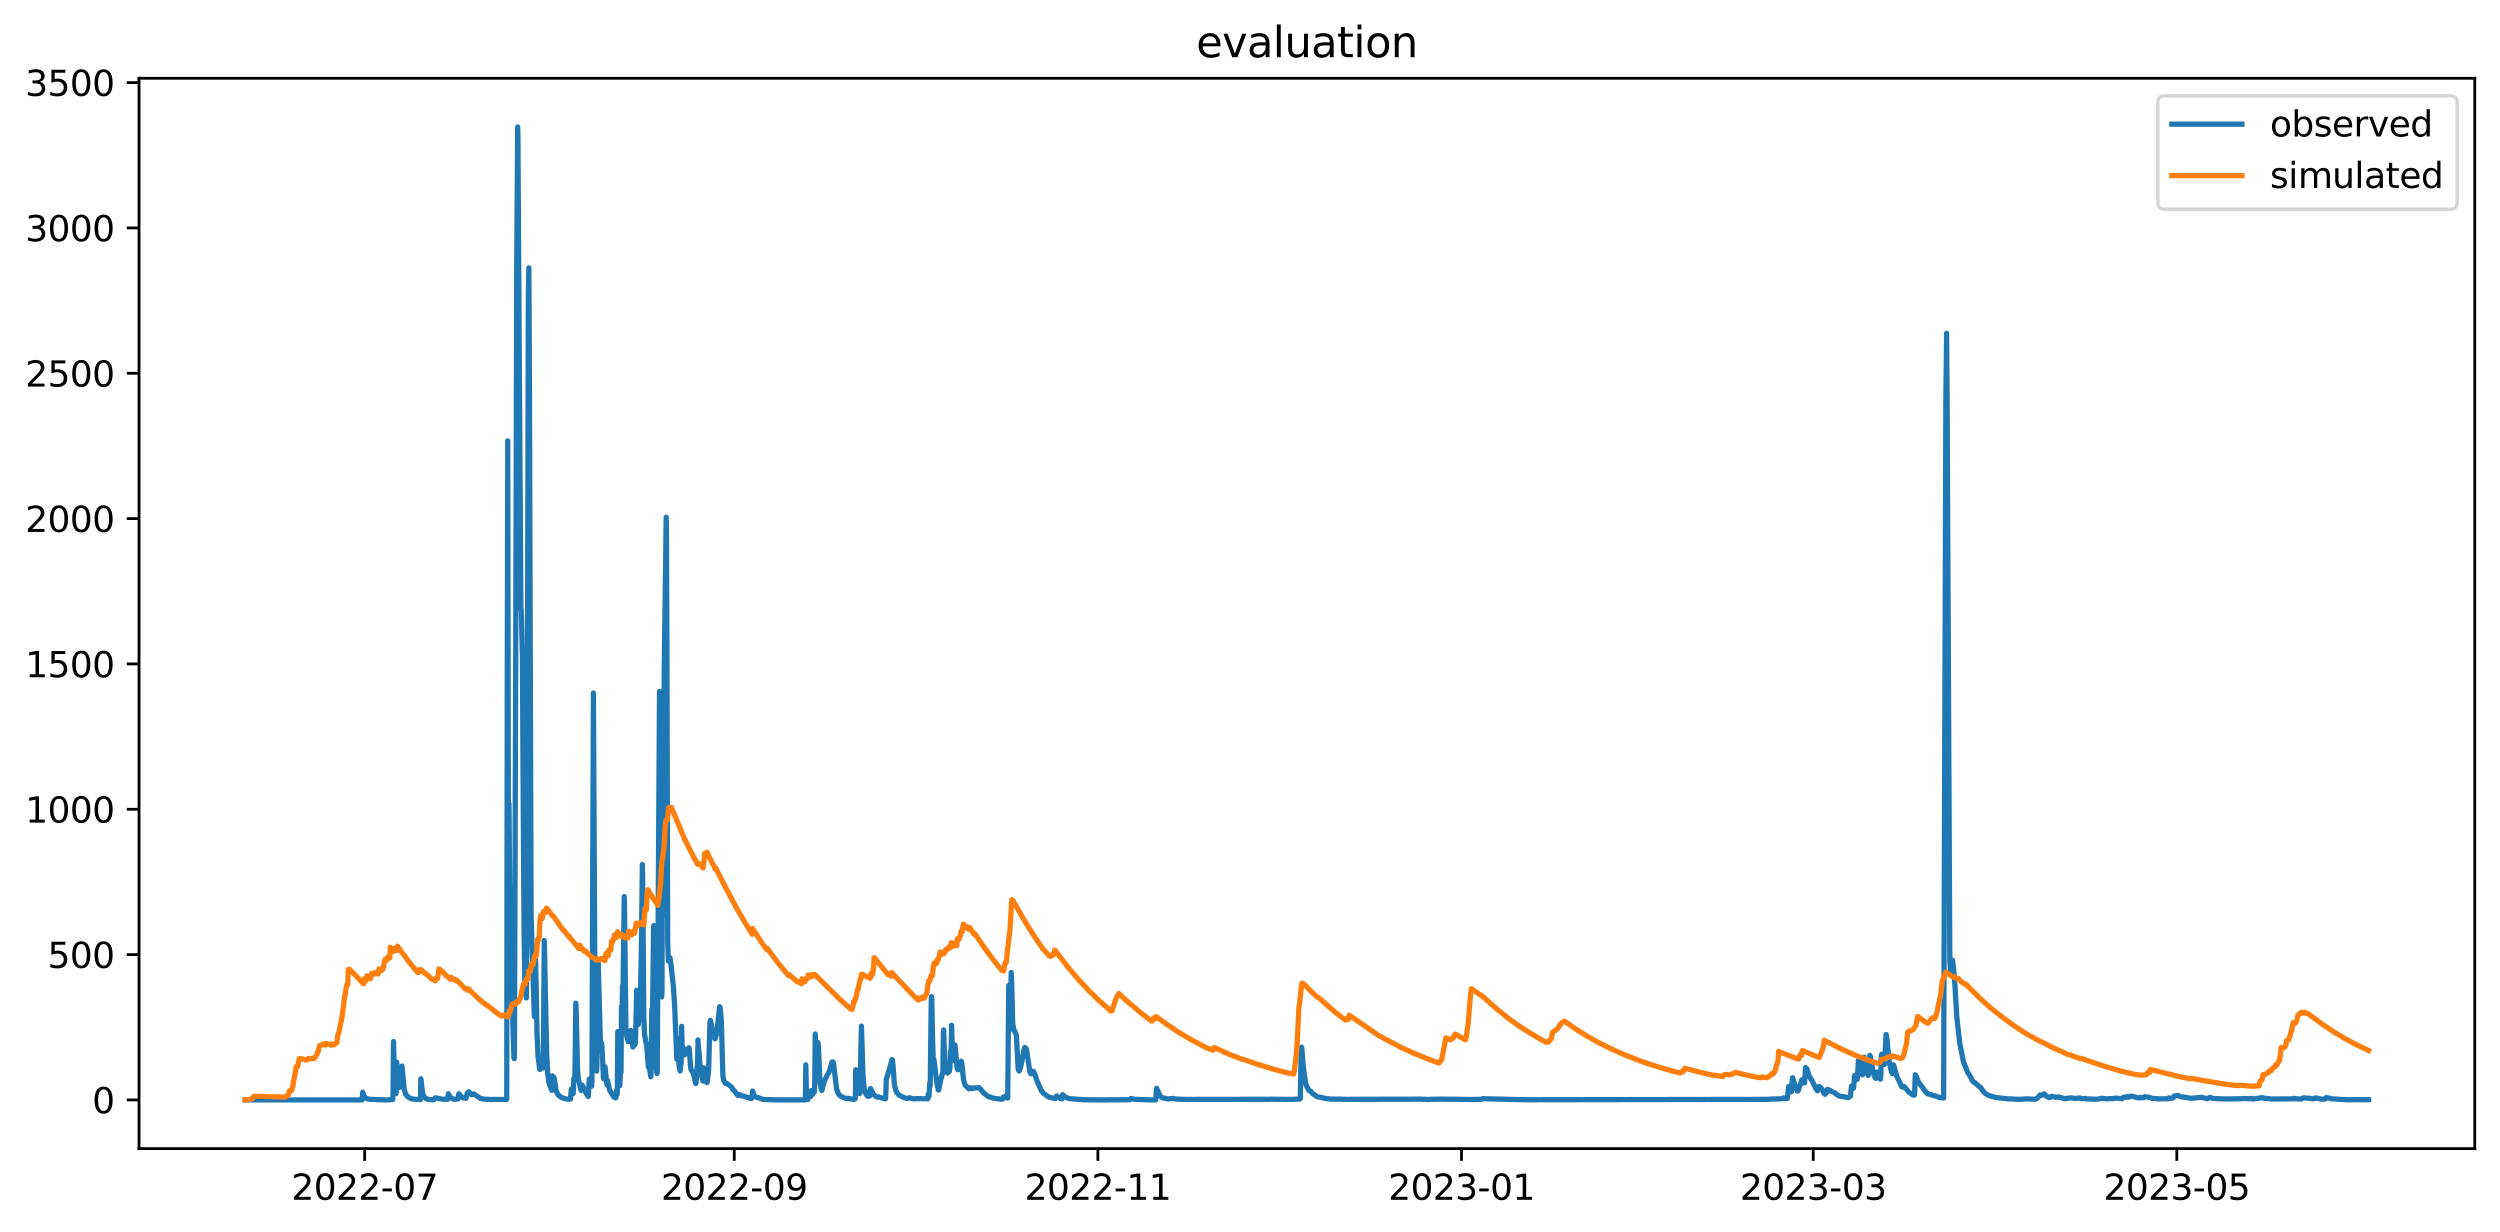 <?xml version="1.0" encoding="utf-8" standalone="no"?>
<!DOCTYPE svg PUBLIC "-//W3C//DTD SVG 1.1//EN"
  "http://www.w3.org/Graphics/SVG/1.1/DTD/svg11.dtd">
<svg xmlns:xlink="http://www.w3.org/1999/xlink" width="712.96pt" height="351.436pt" viewBox="0 0 712.96 351.436" xmlns="http://www.w3.org/2000/svg" version="1.1">
 <defs>
  <style type="text/css">*{stroke-linejoin: round; stroke-linecap: butt}</style>
 </defs>
 <g id="figure_1">
  <g id="patch_1">
   <path d="M 0 351.436 
L 712.96 351.436 
L 712.96 0 
L 0 0 
z
" style="fill: #ffffff"/>
  </g>
  <g id="axes_1">
   <g id="patch_2">
    <path d="M 39.65 327.558 
L 705.76 327.558 
L 705.76 22.318 
L 39.65 22.318 
z
" style="fill: #ffffff"/>
   </g>
   <g id="matplotlib.axis_1">
    <g id="xtick_1">
     <g id="line2d_1">
      <defs>
       <path id="md66783be9e" d="M 0 0 
L 0 3.5 
" style="stroke: #000000; stroke-width: 0.8"/>
      </defs>
      <g>
       <use xlink:href="#md66783be9e" x="103.999" y="327.558" style="stroke: #000000; stroke-width: 0.8"/>
      </g>
     </g>
     <g id="text_1">
      <!-- 2022-07 -->
      <g transform="translate(83.107 342.157) scale(0.1 -0.1)">
       <defs>
        <path id="DejaVuSans-32" d="M 1228 531 
L 3431 531 
L 3431 0 
L 469 0 
L 469 531 
Q 828 903 1448 1529 
Q 2069 2156 2228 2338 
Q 2531 2678 2651 2914 
Q 2772 3150 2772 3378 
Q 2772 3750 2511 3984 
Q 2250 4219 1831 4219 
Q 1534 4219 1204 4116 
Q 875 4013 500 3803 
L 500 4441 
Q 881 4594 1212 4672 
Q 1544 4750 1819 4750 
Q 2544 4750 2975 4387 
Q 3406 4025 3406 3419 
Q 3406 3131 3298 2873 
Q 3191 2616 2906 2266 
Q 2828 2175 2409 1742 
Q 1991 1309 1228 531 
z
" transform="scale(0.016)"/>
        <path id="DejaVuSans-30" d="M 2034 4250 
Q 1547 4250 1301 3770 
Q 1056 3291 1056 2328 
Q 1056 1369 1301 889 
Q 1547 409 2034 409 
Q 2525 409 2770 889 
Q 3016 1369 3016 2328 
Q 3016 3291 2770 3770 
Q 2525 4250 2034 4250 
z
M 2034 4750 
Q 2819 4750 3233 4129 
Q 3647 3509 3647 2328 
Q 3647 1150 3233 529 
Q 2819 -91 2034 -91 
Q 1250 -91 836 529 
Q 422 1150 422 2328 
Q 422 3509 836 4129 
Q 1250 4750 2034 4750 
z
" transform="scale(0.016)"/>
        <path id="DejaVuSans-2d" d="M 313 2009 
L 1997 2009 
L 1997 1497 
L 313 1497 
L 313 2009 
z
" transform="scale(0.016)"/>
        <path id="DejaVuSans-37" d="M 525 4666 
L 3525 4666 
L 3525 4397 
L 1831 0 
L 1172 0 
L 2766 4134 
L 525 4134 
L 525 4666 
z
" transform="scale(0.016)"/>
       </defs>
       <use xlink:href="#DejaVuSans-32"/>
       <use xlink:href="#DejaVuSans-30" x="63.623"/>
       <use xlink:href="#DejaVuSans-32" x="127.246"/>
       <use xlink:href="#DejaVuSans-32" x="190.869"/>
       <use xlink:href="#DejaVuSans-2d" x="254.492"/>
       <use xlink:href="#DejaVuSans-30" x="290.576"/>
       <use xlink:href="#DejaVuSans-37" x="354.199"/>
      </g>
     </g>
    </g>
    <g id="xtick_2">
     <g id="line2d_2">
      <g>
       <use xlink:href="#md66783be9e" x="209.399" y="327.558" style="stroke: #000000; stroke-width: 0.8"/>
      </g>
     </g>
     <g id="text_2">
      <!-- 2022-09 -->
      <g transform="translate(188.507 342.157) scale(0.1 -0.1)">
       <defs>
        <path id="DejaVuSans-39" d="M 703 97 
L 703 672 
Q 941 559 1184 500 
Q 1428 441 1663 441 
Q 2288 441 2617 861 
Q 2947 1281 2994 2138 
Q 2813 1869 2534 1725 
Q 2256 1581 1919 1581 
Q 1219 1581 811 2004 
Q 403 2428 403 3163 
Q 403 3881 828 4315 
Q 1253 4750 1959 4750 
Q 2769 4750 3195 4129 
Q 3622 3509 3622 2328 
Q 3622 1225 3098 567 
Q 2575 -91 1691 -91 
Q 1453 -91 1209 -44 
Q 966 3 703 97 
z
M 1959 2075 
Q 2384 2075 2632 2365 
Q 2881 2656 2881 3163 
Q 2881 3666 2632 3958 
Q 2384 4250 1959 4250 
Q 1534 4250 1286 3958 
Q 1038 3666 1038 3163 
Q 1038 2656 1286 2365 
Q 1534 2075 1959 2075 
z
" transform="scale(0.016)"/>
       </defs>
       <use xlink:href="#DejaVuSans-32"/>
       <use xlink:href="#DejaVuSans-30" x="63.623"/>
       <use xlink:href="#DejaVuSans-32" x="127.246"/>
       <use xlink:href="#DejaVuSans-32" x="190.869"/>
       <use xlink:href="#DejaVuSans-2d" x="254.492"/>
       <use xlink:href="#DejaVuSans-30" x="290.576"/>
       <use xlink:href="#DejaVuSans-39" x="354.199"/>
      </g>
     </g>
    </g>
    <g id="xtick_3">
     <g id="line2d_3">
      <g>
       <use xlink:href="#md66783be9e" x="313.099" y="327.558" style="stroke: #000000; stroke-width: 0.8"/>
      </g>
     </g>
     <g id="text_3">
      <!-- 2022-11 -->
      <g transform="translate(292.207 342.157) scale(0.1 -0.1)">
       <defs>
        <path id="DejaVuSans-31" d="M 794 531 
L 1825 531 
L 1825 4091 
L 703 3866 
L 703 4441 
L 1819 4666 
L 2450 4666 
L 2450 531 
L 3481 531 
L 3481 0 
L 794 0 
L 794 531 
z
" transform="scale(0.016)"/>
       </defs>
       <use xlink:href="#DejaVuSans-32"/>
       <use xlink:href="#DejaVuSans-30" x="63.623"/>
       <use xlink:href="#DejaVuSans-32" x="127.246"/>
       <use xlink:href="#DejaVuSans-32" x="190.869"/>
       <use xlink:href="#DejaVuSans-2d" x="254.492"/>
       <use xlink:href="#DejaVuSans-31" x="290.576"/>
       <use xlink:href="#DejaVuSans-31" x="354.199"/>
      </g>
     </g>
    </g>
    <g id="xtick_4">
     <g id="line2d_4">
      <g>
       <use xlink:href="#md66783be9e" x="416.799" y="327.558" style="stroke: #000000; stroke-width: 0.8"/>
      </g>
     </g>
     <g id="text_4">
      <!-- 2023-01 -->
      <g transform="translate(395.907 342.157) scale(0.1 -0.1)">
       <defs>
        <path id="DejaVuSans-33" d="M 2597 2516 
Q 3050 2419 3304 2112 
Q 3559 1806 3559 1356 
Q 3559 666 3084 287 
Q 2609 -91 1734 -91 
Q 1441 -91 1130 -33 
Q 819 25 488 141 
L 488 750 
Q 750 597 1062 519 
Q 1375 441 1716 441 
Q 2309 441 2620 675 
Q 2931 909 2931 1356 
Q 2931 1769 2642 2001 
Q 2353 2234 1838 2234 
L 1294 2234 
L 1294 2753 
L 1863 2753 
Q 2328 2753 2575 2939 
Q 2822 3125 2822 3475 
Q 2822 3834 2567 4026 
Q 2313 4219 1838 4219 
Q 1578 4219 1281 4162 
Q 984 4106 628 3988 
L 628 4550 
Q 988 4650 1302 4700 
Q 1616 4750 1894 4750 
Q 2613 4750 3031 4423 
Q 3450 4097 3450 3541 
Q 3450 3153 3228 2886 
Q 3006 2619 2597 2516 
z
" transform="scale(0.016)"/>
       </defs>
       <use xlink:href="#DejaVuSans-32"/>
       <use xlink:href="#DejaVuSans-30" x="63.623"/>
       <use xlink:href="#DejaVuSans-32" x="127.246"/>
       <use xlink:href="#DejaVuSans-33" x="190.869"/>
       <use xlink:href="#DejaVuSans-2d" x="254.492"/>
       <use xlink:href="#DejaVuSans-30" x="290.576"/>
       <use xlink:href="#DejaVuSans-31" x="354.199"/>
      </g>
     </g>
    </g>
    <g id="xtick_5">
     <g id="line2d_5">
      <g>
       <use xlink:href="#md66783be9e" x="517.099" y="327.558" style="stroke: #000000; stroke-width: 0.8"/>
      </g>
     </g>
     <g id="text_5">
      <!-- 2023-03 -->
      <g transform="translate(496.207 342.157) scale(0.1 -0.1)">
       <use xlink:href="#DejaVuSans-32"/>
       <use xlink:href="#DejaVuSans-30" x="63.623"/>
       <use xlink:href="#DejaVuSans-32" x="127.246"/>
       <use xlink:href="#DejaVuSans-33" x="190.869"/>
       <use xlink:href="#DejaVuSans-2d" x="254.492"/>
       <use xlink:href="#DejaVuSans-30" x="290.576"/>
       <use xlink:href="#DejaVuSans-33" x="354.199"/>
      </g>
     </g>
    </g>
    <g id="xtick_6">
     <g id="line2d_6">
      <g>
       <use xlink:href="#md66783be9e" x="620.799" y="327.558" style="stroke: #000000; stroke-width: 0.8"/>
      </g>
     </g>
     <g id="text_6">
      <!-- 2023-05 -->
      <g transform="translate(599.907 342.157) scale(0.1 -0.1)">
       <defs>
        <path id="DejaVuSans-35" d="M 691 4666 
L 3169 4666 
L 3169 4134 
L 1269 4134 
L 1269 2991 
Q 1406 3038 1543 3061 
Q 1681 3084 1819 3084 
Q 2600 3084 3056 2656 
Q 3513 2228 3513 1497 
Q 3513 744 3044 326 
Q 2575 -91 1722 -91 
Q 1428 -91 1123 -41 
Q 819 9 494 109 
L 494 744 
Q 775 591 1075 516 
Q 1375 441 1709 441 
Q 2250 441 2565 725 
Q 2881 1009 2881 1497 
Q 2881 1984 2565 2268 
Q 2250 2553 1709 2553 
Q 1456 2553 1204 2497 
Q 953 2441 691 2322 
L 691 4666 
z
" transform="scale(0.016)"/>
       </defs>
       <use xlink:href="#DejaVuSans-32"/>
       <use xlink:href="#DejaVuSans-30" x="63.623"/>
       <use xlink:href="#DejaVuSans-32" x="127.246"/>
       <use xlink:href="#DejaVuSans-33" x="190.869"/>
       <use xlink:href="#DejaVuSans-2d" x="254.492"/>
       <use xlink:href="#DejaVuSans-30" x="290.576"/>
       <use xlink:href="#DejaVuSans-35" x="354.199"/>
      </g>
     </g>
    </g>
   </g>
   <g id="matplotlib.axis_2">
    <g id="ytick_1">
     <g id="line2d_7">
      <defs>
       <path id="m6885103551" d="M 0 0 
L -3.5 0 
" style="stroke: #000000; stroke-width: 0.8"/>
      </defs>
      <g>
       <use xlink:href="#m6885103551" x="39.65" y="313.684" style="stroke: #000000; stroke-width: 0.8"/>
      </g>
     </g>
     <g id="text_7">
      <!-- 0 -->
      <g transform="translate(26.288 317.483) scale(0.1 -0.1)">
       <use xlink:href="#DejaVuSans-30"/>
      </g>
     </g>
    </g>
    <g id="ytick_2">
     <g id="line2d_8">
      <g>
       <use xlink:href="#m6885103551" x="39.65" y="272.236" style="stroke: #000000; stroke-width: 0.8"/>
      </g>
     </g>
     <g id="text_8">
      <!-- 500 -->
      <g transform="translate(13.562 276.035) scale(0.1 -0.1)">
       <use xlink:href="#DejaVuSans-35"/>
       <use xlink:href="#DejaVuSans-30" x="63.623"/>
       <use xlink:href="#DejaVuSans-30" x="127.246"/>
      </g>
     </g>
    </g>
    <g id="ytick_3">
     <g id="line2d_9">
      <g>
       <use xlink:href="#m6885103551" x="39.65" y="230.789" style="stroke: #000000; stroke-width: 0.8"/>
      </g>
     </g>
     <g id="text_9">
      <!-- 1000 -->
      <g transform="translate(7.2 234.588) scale(0.1 -0.1)">
       <use xlink:href="#DejaVuSans-31"/>
       <use xlink:href="#DejaVuSans-30" x="63.623"/>
       <use xlink:href="#DejaVuSans-30" x="127.246"/>
       <use xlink:href="#DejaVuSans-30" x="190.869"/>
      </g>
     </g>
    </g>
    <g id="ytick_4">
     <g id="line2d_10">
      <g>
       <use xlink:href="#m6885103551" x="39.65" y="189.341" style="stroke: #000000; stroke-width: 0.8"/>
      </g>
     </g>
     <g id="text_10">
      <!-- 1500 -->
      <g transform="translate(7.2 193.14) scale(0.1 -0.1)">
       <use xlink:href="#DejaVuSans-31"/>
       <use xlink:href="#DejaVuSans-35" x="63.623"/>
       <use xlink:href="#DejaVuSans-30" x="127.246"/>
       <use xlink:href="#DejaVuSans-30" x="190.869"/>
      </g>
     </g>
    </g>
    <g id="ytick_5">
     <g id="line2d_11">
      <g>
       <use xlink:href="#m6885103551" x="39.65" y="147.894" style="stroke: #000000; stroke-width: 0.8"/>
      </g>
     </g>
     <g id="text_11">
      <!-- 2000 -->
      <g transform="translate(7.2 151.693) scale(0.1 -0.1)">
       <use xlink:href="#DejaVuSans-32"/>
       <use xlink:href="#DejaVuSans-30" x="63.623"/>
       <use xlink:href="#DejaVuSans-30" x="127.246"/>
       <use xlink:href="#DejaVuSans-30" x="190.869"/>
      </g>
     </g>
    </g>
    <g id="ytick_6">
     <g id="line2d_12">
      <g>
       <use xlink:href="#m6885103551" x="39.65" y="106.446" style="stroke: #000000; stroke-width: 0.8"/>
      </g>
     </g>
     <g id="text_12">
      <!-- 2500 -->
      <g transform="translate(7.2 110.245) scale(0.1 -0.1)">
       <use xlink:href="#DejaVuSans-32"/>
       <use xlink:href="#DejaVuSans-35" x="63.623"/>
       <use xlink:href="#DejaVuSans-30" x="127.246"/>
       <use xlink:href="#DejaVuSans-30" x="190.869"/>
      </g>
     </g>
    </g>
    <g id="ytick_7">
     <g id="line2d_13">
      <g>
       <use xlink:href="#m6885103551" x="39.65" y="64.999" style="stroke: #000000; stroke-width: 0.8"/>
      </g>
     </g>
     <g id="text_13">
      <!-- 3000 -->
      <g transform="translate(7.2 68.798) scale(0.1 -0.1)">
       <use xlink:href="#DejaVuSans-33"/>
       <use xlink:href="#DejaVuSans-30" x="63.623"/>
       <use xlink:href="#DejaVuSans-30" x="127.246"/>
       <use xlink:href="#DejaVuSans-30" x="190.869"/>
      </g>
     </g>
    </g>
    <g id="ytick_8">
     <g id="line2d_14">
      <g>
       <use xlink:href="#m6885103551" x="39.65" y="23.551" style="stroke: #000000; stroke-width: 0.8"/>
      </g>
     </g>
     <g id="text_14">
      <!-- 3500 -->
      <g transform="translate(7.2 27.35) scale(0.1 -0.1)">
       <use xlink:href="#DejaVuSans-33"/>
       <use xlink:href="#DejaVuSans-35" x="63.623"/>
       <use xlink:href="#DejaVuSans-30" x="127.246"/>
       <use xlink:href="#DejaVuSans-30" x="190.869"/>
      </g>
     </g>
    </g>
   </g>
   <g id="line2d_15">
    <path d="M 69.928 313.684 
L 103.29 313.684 
L 103.432 311.485 
L 103.503 311.698 
L 103.786 312.504 
L 103.999 312.86 
L 104.565 313.29 
L 105.274 313.464 
L 105.769 313.52 
L 110.09 313.677 
L 112.003 313.589 
L 112.074 312.45 
L 112.215 297.022 
L 112.569 309 
L 112.853 311.53 
L 112.924 311.856 
L 112.994 311.545 
L 113.136 302.907 
L 113.278 305.058 
L 113.561 309.344 
L 113.703 310.14 
L 113.844 304.296 
L 113.915 304.503 
L 114.269 309.11 
L 114.411 310.001 
L 114.624 304.006 
L 114.694 304.648 
L 115.261 310.554 
L 115.686 312.063 
L 116.111 312.589 
L 116.607 312.994 
L 117.244 313.333 
L 118.165 313.499 
L 118.449 313.507 
L 119.582 313.603 
L 119.865 313.611 
L 119.936 312.231 
L 120.007 307.647 
L 120.078 307.858 
L 120.503 311.777 
L 120.857 312.658 
L 121.565 313.366 
L 122.415 313.552 
L 123.69 313.65 
L 124.115 313.076 
L 124.469 313.123 
L 126.099 313.449 
L 126.878 313.489 
L 127.586 313.525 
L 127.657 313.483 
L 127.869 311.914 
L 128.082 312.316 
L 128.365 312.861 
L 129.215 313.427 
L 129.782 313.507 
L 130.632 313.382 
L 130.844 311.932 
L 130.986 312.08 
L 131.269 312.504 
L 132.119 313.095 
L 132.899 313.236 
L 133.04 312.558 
L 133.253 311.74 
L 133.465 311.858 
L 133.678 311.356 
L 133.749 311.421 
L 134.457 312.2 
L 134.669 312.098 
L 135.094 311.951 
L 135.307 312.133 
L 137.007 313.227 
L 137.361 313.325 
L 137.928 313.427 
L 138.636 313.484 
L 139.982 313.563 
L 141.328 313.529 
L 143.453 313.548 
L 144.444 313.563 
L 144.515 313.329 
L 144.657 195.765 
L 144.799 125.719 
L 145.011 252.984 
L 145.153 229.214 
L 145.365 256.196 
L 145.436 253.191 
L 145.578 260.278 
L 145.932 287.509 
L 146.003 286.349 
L 146.074 282.557 
L 146.286 292.981 
L 146.569 301.705 
L 146.64 301.912 
L 146.711 300.337 
L 147.065 190.377 
L 147.349 78.469 
L 147.632 36.193 
L 147.703 39.094 
L 148.057 96.084 
L 148.553 173.591 
L 148.624 173.798 
L 148.694 174.627 
L 148.978 187.062 
L 149.19 224.986 
L 149.474 268.05 
L 149.757 283.613 
L 149.828 279.116 
L 149.969 269.003 
L 150.111 284.608 
L 150.253 262.641 
L 150.678 83.857 
L 150.819 76.397 
L 150.961 101.472 
L 151.457 260.9 
L 152.378 289.893 
L 152.661 273.48 
L 152.732 273.998 
L 152.874 279.552 
L 153.157 294.97 
L 153.44 301.374 
L 153.865 304.586 
L 153.936 304.98 
L 154.007 304.855 
L 154.29 302.824 
L 154.432 302.327 
L 154.786 304.068 
L 154.857 304.586 
L 154.928 304.399 
L 155.211 268.236 
L 155.282 270.64 
L 155.565 284.836 
L 155.919 300.669 
L 156.203 306.171 
L 156.486 308.48 
L 156.769 309.458 
L 157.124 310.316 
L 157.336 310.96 
L 157.407 310.859 
L 157.549 306.824 
L 157.832 309.149 
L 157.974 307.255 
L 158.044 307.541 
L 158.611 311.074 
L 159.107 312.171 
L 160.028 312.934 
L 160.807 313.237 
L 161.019 313.318 
L 161.799 313.463 
L 162.578 313.472 
L 162.649 313.488 
L 162.719 313.107 
L 162.932 310.579 
L 163.428 311.889 
L 163.499 311.402 
L 163.64 307.609 
L 163.711 307.614 
L 163.782 307.833 
L 163.853 307.752 
L 163.924 306.884 
L 163.994 304.169 
L 164.207 286.1 
L 164.278 286.743 
L 164.703 305.222 
L 164.986 307.962 
L 165.694 310.969 
L 165.836 310.882 
L 166.049 309.448 
L 166.119 309.58 
L 166.474 310.409 
L 166.969 311.472 
L 167.04 311.456 
L 167.111 311.304 
L 167.324 312.038 
L 167.749 312.691 
L 167.819 312.295 
L 168.032 307.757 
L 168.315 307.696 
L 168.457 308.094 
L 168.74 309.738 
L 168.811 307.709 
L 169.236 197.631 
L 169.661 282.266 
L 169.874 297.187 
L 170.157 305.46 
L 170.228 303.747 
L 170.369 278.681 
L 170.44 277.438 
L 170.511 273.645 
L 170.582 273.77 
L 171.219 296.96 
L 171.361 298.224 
L 171.574 297.395 
L 171.715 299.26 
L 172.069 307 
L 172.14 307.622 
L 172.211 307.587 
L 172.494 304.192 
L 172.565 304.358 
L 172.778 306.439 
L 173.061 309.201 
L 173.132 309.379 
L 173.274 308.165 
L 173.486 309.191 
L 173.84 310.871 
L 175.044 312.829 
L 175.611 313.114 
L 175.682 312.84 
L 175.824 311.023 
L 176.036 312.061 
L 176.178 294.203 
L 176.249 294.431 
L 176.532 307.334 
L 176.744 309.605 
L 176.815 308.623 
L 176.957 304.814 
L 177.028 304.814 
L 177.099 305.894 
L 177.24 287.012 
L 177.311 293.126 
L 177.382 290.742 
L 177.524 281.272 
L 177.594 284.629 
L 177.665 283.427 
L 178.019 255.699 
L 178.09 257.688 
L 178.515 294.659 
L 179.153 297.063 
L 179.365 295.633 
L 179.436 295.758 
L 179.861 293.872 
L 180.144 295.239 
L 180.499 298.597 
L 180.569 298.431 
L 180.64 297.892 
L 180.782 295.322 
L 180.994 297.312 
L 181.065 297.913 
L 181.136 297.706 
L 181.207 297.312 
L 181.349 291.882 
L 181.561 282.411 
L 181.632 282.971 
L 181.986 292.214 
L 182.057 292.172 
L 182.269 289.561 
L 182.34 289.644 
L 182.411 289.271 
L 182.694 281.976 
L 182.907 270.537 
L 183.19 246.539 
L 183.261 249.005 
L 183.615 290.473 
L 183.828 294.991 
L 184.182 297.125 
L 184.253 297.27 
L 184.536 299.322 
L 184.89 304.254 
L 185.032 304.441 
L 185.103 304.254 
L 185.315 305.145 
L 185.599 307.075 
L 185.669 305.796 
L 185.882 287.903 
L 185.953 288.774 
L 186.024 292.918 
L 186.094 289.913 
L 186.378 264.838 
L 186.449 263.947 
L 186.59 272.858 
L 187.015 301.767 
L 187.228 305.351 
L 187.369 306.163 
L 187.44 305.775 
L 187.582 280.256 
L 188.078 197.216 
L 188.149 199.289 
L 188.29 229.732 
L 188.503 274.847 
L 188.715 284.297 
L 188.786 282.349 
L 188.857 257.087 
L 188.928 257.128 
L 188.999 261.253 
L 189.424 191.621 
L 189.99 147.479 
L 190.061 151.209 
L 190.203 189.341 
L 190.415 268.672 
L 190.628 274.081 
L 190.982 273.086 
L 191.053 273.127 
L 191.265 274.329 
L 192.044 281.334 
L 192.399 286.909 
L 192.965 301.021 
L 193.036 302.12 
L 193.107 300.938 
L 193.249 296.234 
L 193.674 304.171 
L 193.957 305.433 
L 194.028 305.218 
L 194.169 303.322 
L 194.24 303.384 
L 194.382 292.69 
L 194.594 299.446 
L 194.665 299.426 
L 194.807 298.762 
L 195.09 300.793 
L 195.161 300.586 
L 195.232 300.835 
L 195.374 300.586 
L 195.444 300.628 
L 195.657 300.13 
L 196.011 299.571 
L 196.082 299.757 
L 196.153 299.156 
L 196.224 299.343 
L 196.365 298.866 
L 196.436 298.97 
L 196.507 298.804 
L 196.649 300.027 
L 196.932 304.254 
L 197.144 305.187 
L 197.215 305.187 
L 197.569 305.85 
L 197.64 305.883 
L 197.853 306.65 
L 198.419 309.023 
L 198.49 308.888 
L 198.632 307.17 
L 198.844 304.109 
L 198.915 304.565 
L 199.057 296.566 
L 199.128 298.307 
L 199.269 299.571 
L 199.34 299.902 
L 199.694 305.021 
L 199.907 306.617 
L 200.049 306.513 
L 200.474 308.31 
L 200.686 304.524 
L 200.969 306.028 
L 201.324 307.866 
L 201.536 308.658 
L 201.607 308.739 
L 201.678 308.602 
L 201.961 306.347 
L 202.103 304.524 
L 202.457 291.924 
L 202.599 290.97 
L 202.74 291.592 
L 203.307 294.68 
L 203.378 294.804 
L 203.59 295.737 
L 203.732 295.882 
L 203.874 296.255 
L 203.944 296.213 
L 204.369 294.991 
L 205.219 287.095 
L 205.29 287.323 
L 205.361 287.261 
L 205.644 290.059 
L 205.786 293.271 
L 206.14 306.577 
L 206.353 307.997 
L 206.778 308.78 
L 206.99 309.041 
L 207.344 309.033 
L 207.486 309.218 
L 207.769 309.315 
L 208.619 310.034 
L 209.115 310.824 
L 209.469 311.12 
L 209.824 311.651 
L 210.036 311.968 
L 210.461 312.419 
L 210.744 312.102 
L 210.815 312.191 
L 211.099 312.241 
L 211.453 312.531 
L 212.161 312.6 
L 212.374 312.747 
L 212.869 312.84 
L 213.082 312.932 
L 213.294 312.985 
L 213.79 313.185 
L 213.932 313.165 
L 214.144 313.309 
L 214.428 313.176 
L 214.64 311.151 
L 214.853 311.785 
L 215.136 312.594 
L 215.915 312.971 
L 216.199 313.011 
L 217.615 313.548 
L 220.519 313.645 
L 221.582 313.664 
L 229.657 313.677 
L 229.728 311.005 
L 229.799 303.672 
L 230.011 313.147 
L 230.224 313.597 
L 230.365 313.568 
L 230.578 311.702 
L 230.649 311.823 
L 231.003 312.78 
L 231.144 312.792 
L 231.215 312.341 
L 231.357 311.021 
L 231.64 312.005 
L 231.711 312.129 
L 231.782 312.003 
L 231.994 311.087 
L 232.207 311.456 
L 232.278 311.265 
L 232.349 309.199 
L 232.49 294.866 
L 232.844 301.83 
L 232.915 301.229 
L 233.128 297.602 
L 233.269 297.333 
L 233.411 298.493 
L 233.836 308.285 
L 234.119 310.175 
L 234.332 311.006 
L 234.403 310.956 
L 234.686 309.696 
L 235.111 308.271 
L 235.89 306.644 
L 236.386 305.827 
L 236.74 304.793 
L 237.236 302.907 
L 237.307 303.073 
L 237.449 302.824 
L 237.59 302.866 
L 237.803 304.088 
L 238.582 310.563 
L 239.007 311.742 
L 239.574 312.527 
L 239.786 312.629 
L 240.211 312.833 
L 241.061 313.212 
L 241.274 313.236 
L 242.124 313.248 
L 242.62 313.393 
L 243.54 313.524 
L 243.895 313.33 
L 243.965 312.123 
L 244.036 305.079 
L 244.107 305.382 
L 244.32 309.07 
L 244.461 307.757 
L 244.532 307.846 
L 245.099 311.675 
L 245.17 311.876 
L 245.24 311.557 
L 245.453 301.892 
L 245.665 292.628 
L 245.807 296.773 
L 246.09 306.434 
L 246.445 310.258 
L 246.799 311.7 
L 247.224 312.395 
L 247.507 312.685 
L 247.72 312.38 
L 247.932 312.6 
L 248.003 312.525 
L 248.215 310.486 
L 248.286 310.457 
L 249.065 312.026 
L 249.915 312.774 
L 250.199 312.902 
L 250.411 312.853 
L 250.695 312.829 
L 251.12 313.005 
L 251.686 313.191 
L 252.536 313.341 
L 252.607 312.23 
L 252.749 307.895 
L 253.174 306.455 
L 253.811 304.358 
L 254.378 302.203 
L 254.52 302.327 
L 254.661 303.653 
L 255.086 309.52 
L 255.511 311.064 
L 255.795 311.651 
L 256.361 312.274 
L 256.928 312.591 
L 257.14 312.631 
L 257.495 312.894 
L 258.486 313.246 
L 259.195 313.158 
L 259.407 313.045 
L 260.47 313.368 
L 260.965 313.353 
L 261.178 313.282 
L 262.17 313.336 
L 262.382 313.261 
L 262.878 313.36 
L 263.657 313.337 
L 264.082 313.35 
L 264.578 313.367 
L 264.72 312.026 
L 264.79 312.204 
L 264.932 312.649 
L 265.003 311.777 
L 265.145 308.927 
L 265.286 309.707 
L 265.57 285.396 
L 265.64 284.214 
L 265.711 284.525 
L 265.924 294.825 
L 266.136 302.7 
L 266.207 302.783 
L 266.349 302.12 
L 267.199 309.081 
L 267.624 310.861 
L 267.695 310.832 
L 267.978 309.603 
L 268.261 308.014 
L 268.403 307.568 
L 268.686 306.488 
L 268.899 305.591 
L 269.04 294.183 
L 269.111 293.727 
L 269.395 302.7 
L 269.607 304.316 
L 269.961 305.394 
L 270.174 306.026 
L 270.245 305.991 
L 270.386 305.817 
L 270.67 305.566 
L 270.74 305.531 
L 270.882 304.71 
L 271.024 299.778 
L 271.095 300.358 
L 271.165 301.995 
L 271.236 300.255 
L 271.378 292.38 
L 271.52 296.649 
L 271.732 302.41 
L 271.874 300.628 
L 272.086 298.224 
L 272.228 297.996 
L 272.299 297.975 
L 272.37 298.286 
L 272.936 304.482 
L 273.149 305.063 
L 273.29 305.063 
L 273.503 304.524 
L 273.574 304.503 
L 273.786 303.674 
L 273.857 303.591 
L 274.14 302.659 
L 274.282 303.177 
L 274.424 304.399 
L 274.778 307.883 
L 275.132 309.149 
L 275.345 309.603 
L 275.486 309.647 
L 275.77 309.953 
L 276.336 310.523 
L 276.549 310.335 
L 276.832 310.196 
L 277.186 310.482 
L 277.47 310.301 
L 277.611 310.297 
L 279.099 310.19 
L 279.24 310.208 
L 279.524 310.447 
L 279.736 310.714 
L 279.949 310.989 
L 280.161 311.255 
L 280.445 311.628 
L 281.72 312.618 
L 281.861 312.71 
L 282.074 312.845 
L 282.215 312.833 
L 282.357 312.856 
L 282.64 312.934 
L 283.207 313.16 
L 284.411 313.356 
L 284.978 313.404 
L 285.545 313.506 
L 286.04 313.321 
L 286.182 312.819 
L 286.395 313.136 
L 286.465 313.097 
L 286.678 312.647 
L 286.82 312.763 
L 286.961 312.662 
L 287.386 313.139 
L 287.67 281.044 
L 287.811 287.965 
L 288.024 293.582 
L 288.095 291.551 
L 288.378 277.376 
L 288.52 280.401 
L 288.803 291.799 
L 289.157 293.664 
L 289.653 294.701 
L 289.865 295.322 
L 290.361 304.855 
L 290.574 305.421 
L 290.645 305.448 
L 290.999 304.524 
L 291.424 302.7 
L 292.061 299.177 
L 292.274 298.7 
L 292.486 299.136 
L 292.557 298.949 
L 292.77 299.384 
L 293.69 305.655 
L 293.974 306.231 
L 294.257 305.85 
L 294.328 305.848 
L 294.47 305.568 
L 294.611 305.533 
L 294.753 305.56 
L 295.178 306.671 
L 295.249 306.671 
L 295.532 307.757 
L 297.02 311.153 
L 297.09 311.106 
L 297.445 311.684 
L 299.074 312.889 
L 300.632 313.232 
L 300.986 313.285 
L 301.057 313.262 
L 301.34 312.548 
L 302.403 313.286 
L 302.757 313.387 
L 302.828 313.361 
L 303.04 312.191 
L 303.111 312.308 
L 303.395 312.488 
L 303.678 312.734 
L 304.032 312.938 
L 304.245 313.101 
L 304.67 313.197 
L 305.095 313.326 
L 309.345 313.641 
L 314.303 313.677 
L 322.307 313.622 
L 322.52 313.272 
L 323.582 313.499 
L 328.257 313.679 
L 329.603 313.672 
L 329.674 312.851 
L 329.815 310.463 
L 329.886 310.382 
L 330.099 311.006 
L 330.17 311.006 
L 330.382 311.537 
L 330.807 312.519 
L 331.303 312.928 
L 331.515 313.073 
L 333.003 313.403 
L 333.711 313.323 
L 334.207 313.313 
L 334.49 313.228 
L 335.128 313.39 
L 335.482 313.447 
L 338.245 313.534 
L 361.761 313.498 
L 362.399 313.469 
L 363.461 313.488 
L 363.815 313.512 
L 364.17 313.488 
L 366.224 313.515 
L 367.853 313.511 
L 368.632 313.515 
L 370.403 313.43 
L 370.686 313.389 
L 370.757 313.401 
L 370.828 313.256 
L 371.04 300.441 
L 371.182 298.638 
L 371.253 298.97 
L 371.607 303.322 
L 371.82 305.187 
L 372.315 308.863 
L 372.528 309.506 
L 373.307 311.035 
L 373.732 311.13 
L 374.157 311.688 
L 374.299 311.808 
L 374.511 312.036 
L 375.007 312.258 
L 375.574 312.755 
L 376.14 312.889 
L 376.353 312.83 
L 376.636 312.945 
L 377.982 313.262 
L 379.257 313.428 
L 379.682 313.428 
L 380.532 313.45 
L 380.957 313.461 
L 381.665 313.45 
L 382.374 313.449 
L 382.799 313.485 
L 383.79 313.513 
L 404.545 313.47 
L 404.686 313.412 
L 405.324 313.466 
L 407.732 313.564 
L 407.874 313.534 
L 408.086 313.471 
L 409.786 313.49 
L 410.282 313.455 
L 411.84 313.471 
L 412.478 313.475 
L 414.178 313.49 
L 414.957 313.49 
L 416.161 313.508 
L 418.499 313.545 
L 419.349 313.556 
L 422.465 313.505 
L 422.749 313.331 
L 423.245 313.33 
L 423.67 313.351 
L 429.407 313.487 
L 430.115 313.514 
L 434.578 313.62 
L 436.136 313.631 
L 504.136 313.523 
L 504.703 313.451 
L 507.82 313.357 
L 508.174 313.302 
L 508.457 313.303 
L 508.67 313.065 
L 508.953 313.282 
L 509.732 313.266 
L 510.086 309.856 
L 510.724 311.309 
L 510.795 311.263 
L 510.866 311.377 
L 510.936 311.236 
L 511.149 307.415 
L 511.22 307.352 
L 512.211 310.397 
L 512.566 311.17 
L 512.707 311.145 
L 512.849 310.923 
L 513.132 310.069 
L 513.345 309.622 
L 513.486 309.222 
L 513.841 307.96 
L 514.124 308.192 
L 514.407 308.532 
L 514.62 308.83 
L 514.691 308.152 
L 514.903 304.462 
L 515.186 304.648 
L 515.328 304.938 
L 515.682 306.068 
L 515.824 306.571 
L 516.461 307.788 
L 516.532 307.759 
L 516.816 308.281 
L 517.807 310.359 
L 518.303 311.087 
L 518.374 310.989 
L 518.728 309.895 
L 518.87 309.895 
L 519.011 309.968 
L 519.295 310.223 
L 519.436 310.359 
L 519.72 310.815 
L 520.145 311.711 
L 520.499 312.075 
L 520.853 311.524 
L 521.136 310.71 
L 521.278 310.656 
L 521.561 310.865 
L 521.632 310.915 
L 521.703 311.139 
L 521.774 311.114 
L 521.916 311.091 
L 521.986 310.971 
L 522.057 311.068 
L 522.411 311.28 
L 523.191 311.595 
L 523.474 311.854 
L 524.466 312.562 
L 527.157 313.029 
L 527.511 312.755 
L 527.724 312.579 
L 528.007 309.721 
L 528.078 309.771 
L 528.22 309.819 
L 528.574 310.347 
L 528.645 309.912 
L 528.857 307.114 
L 528.999 306.669 
L 529.636 307.817 
L 529.707 307.205 
L 529.991 302.41 
L 530.061 302.41 
L 530.132 302.534 
L 530.557 304.607 
L 531.053 306.439 
L 531.124 306.538 
L 531.195 306.472 
L 531.336 304.586 
L 531.549 301.664 
L 531.62 301.498 
L 531.761 301.995 
L 532.257 304.814 
L 532.753 306.708 
L 532.824 306.644 
L 533.249 301.001 
L 533.32 301.042 
L 533.603 302.659 
L 534.453 306.712 
L 534.878 307.531 
L 534.949 307.529 
L 535.091 306.907 
L 535.374 305.742 
L 535.516 305.742 
L 535.799 306.588 
L 535.941 306.816 
L 536.224 307.684 
L 536.295 307.744 
L 536.366 307.125 
L 536.507 301.084 
L 536.649 300.628 
L 536.72 300.711 
L 537.428 303.55 
L 537.499 302.824 
L 537.853 295.032 
L 537.924 295.032 
L 538.136 296.379 
L 538.703 302.41 
L 539.411 305.61 
L 539.695 306.196 
L 539.978 303.674 
L 540.049 303.778 
L 540.899 306.89 
L 542.386 309.939 
L 542.599 310.036 
L 542.953 309.823 
L 543.095 309.891 
L 543.307 310.15 
L 544.511 311.605 
L 544.724 311.69 
L 545.22 312.059 
L 545.503 312.283 
L 545.928 312.314 
L 545.999 311.984 
L 546.211 306.513 
L 546.353 306.71 
L 547.132 308.573 
L 547.486 309.108 
L 547.699 309.365 
L 548.266 310.09 
L 548.903 311.093 
L 549.328 311.462 
L 549.611 311.858 
L 550.036 312.026 
L 550.178 312.026 
L 550.532 312.117 
L 551.099 312.349 
L 551.453 312.448 
L 551.666 312.477 
L 552.87 312.921 
L 553.011 312.955 
L 553.507 313.059 
L 554.286 313.136 
L 554.924 114.528 
L 555.136 95.048 
L 555.278 112.871 
L 556.057 273.707 
L 556.27 277.686 
L 556.411 276.857 
L 556.695 273.894 
L 556.836 273.873 
L 557.191 276.92 
L 557.545 281.479 
L 558.041 290.059 
L 558.891 297.498 
L 559.953 302.866 
L 560.874 305.145 
L 561.086 305.738 
L 561.299 306.08 
L 561.441 306.221 
L 561.936 307.129 
L 562.007 307.129 
L 562.432 308.183 
L 562.503 308.125 
L 562.716 308.492 
L 563.353 308.876 
L 563.707 309.216 
L 564.486 309.91 
L 564.841 310.115 
L 565.266 310.824 
L 565.407 310.948 
L 565.691 311.354 
L 565.761 311.354 
L 566.186 311.841 
L 566.966 312.324 
L 567.745 312.608 
L 568.028 312.691 
L 568.524 312.792 
L 569.02 312.979 
L 569.161 312.99 
L 572.916 313.396 
L 573.553 313.396 
L 574.474 313.454 
L 575.253 313.502 
L 576.599 313.484 
L 577.591 313.392 
L 578.157 313.392 
L 580.424 313.486 
L 580.636 313.399 
L 580.849 313.197 
L 580.991 313.231 
L 581.841 312.241 
L 582.124 312.374 
L 582.266 312.357 
L 582.62 312.258 
L 582.903 311.941 
L 583.257 312.212 
L 583.753 312.72 
L 584.32 313.032 
L 584.674 312.948 
L 585.17 312.614 
L 585.524 312.747 
L 585.807 312.809 
L 586.303 312.959 
L 587.011 312.809 
L 587.366 312.929 
L 589.066 313.359 
L 589.561 313.203 
L 590.907 313.096 
L 591.261 313.204 
L 591.899 313.261 
L 592.82 313.134 
L 593.103 313.214 
L 593.174 313.107 
L 593.386 313.285 
L 594.024 313.307 
L 594.378 313.321 
L 594.661 313.23 
L 594.874 313.394 
L 595.511 313.394 
L 597.707 313.482 
L 598.628 313.402 
L 599.195 313.257 
L 599.478 313.217 
L 600.611 313.377 
L 602.736 313.274 
L 603.445 313.151 
L 603.87 313.204 
L 604.861 313.298 
L 605.145 313.361 
L 605.711 312.874 
L 606.491 312.921 
L 606.632 312.701 
L 606.774 312.863 
L 606.986 312.864 
L 607.341 312.834 
L 607.553 312.637 
L 608.049 312.625 
L 609.395 313.021 
L 610.103 313.129 
L 610.457 312.948 
L 610.953 313.063 
L 611.307 313.073 
L 611.661 312.747 
L 612.086 312.797 
L 612.724 312.904 
L 613.503 313.131 
L 613.786 313.258 
L 614.141 313.25 
L 614.424 313.281 
L 615.061 313.289 
L 615.416 313.391 
L 618.391 313.339 
L 618.532 313.085 
L 618.674 313.196 
L 618.957 313.213 
L 619.17 313.188 
L 619.666 313.153 
L 620.091 312.554 
L 620.657 312.453 
L 621.224 312.422 
L 621.507 312.612 
L 622.074 312.818 
L 622.995 312.902 
L 623.207 312.947 
L 623.845 313.053 
L 624.482 313.147 
L 624.695 313.208 
L 627.245 313.004 
L 627.457 313.004 
L 627.741 312.907 
L 629.441 313.339 
L 630.149 313.017 
L 630.291 313.036 
L 630.361 312.953 
L 630.574 313.106 
L 630.786 313.169 
L 630.928 313.169 
L 631.211 313.253 
L 633.124 313.355 
L 633.903 313.387 
L 634.611 313.406 
L 634.966 313.394 
L 635.674 313.406 
L 639.57 313.317 
L 639.924 313.273 
L 640.561 313.296 
L 640.986 313.318 
L 641.907 313.333 
L 642.191 313.372 
L 642.261 313.235 
L 642.474 313.421 
L 644.174 313.212 
L 644.457 313.078 
L 644.882 313.068 
L 645.449 313.098 
L 645.803 313.23 
L 647.007 313.3 
L 647.574 313.417 
L 654.091 313.37 
L 654.161 313.218 
L 654.232 313.266 
L 654.799 313.346 
L 656.286 313.438 
L 656.853 313.087 
L 658.411 313.205 
L 658.624 313.197 
L 659.403 313.368 
L 660.041 313.313 
L 660.324 313.099 
L 662.095 313.472 
L 663.086 313.441 
L 663.441 312.98 
L 665.141 313.395 
L 665.991 313.408 
L 666.132 313.384 
L 666.416 313.453 
L 667.903 313.553 
L 669.745 313.641 
L 670.028 313.648 
L 671.87 313.593 
L 673.782 313.626 
L 675.482 313.611 
L 675.482 313.611 
" clip-path="url(#p3807ff6941)" style="fill: none; stroke: #1f77b4; stroke-width: 1.5; stroke-linecap: square"/>
   </g>
   <g id="line2d_16">
    <path d="M 69.928 313.684 
L 71.415 313.505 
L 71.628 313.379 
L 71.982 313.312 
L 72.194 313.07 
L 72.336 312.66 
L 72.903 312.632 
L 81.474 312.872 
L 81.828 312.367 
L 82.253 312.265 
L 82.324 312.148 
L 82.536 311.082 
L 82.749 311.034 
L 83.174 311.026 
L 83.457 310.003 
L 83.74 308.262 
L 84.307 305.317 
L 84.449 304.254 
L 84.661 304.07 
L 84.944 304.12 
L 85.299 301.968 
L 85.582 301.896 
L 86.078 301.967 
L 86.999 302.212 
L 87.211 302.214 
L 87.565 302.277 
L 87.707 302.099 
L 87.849 301.859 
L 88.274 302.006 
L 88.699 301.914 
L 88.982 301.786 
L 89.549 301.879 
L 90.399 300.698 
L 90.611 299.921 
L 90.753 299.854 
L 91.036 298.34 
L 91.319 298.093 
L 91.957 297.948 
L 92.099 297.749 
L 92.736 298.054 
L 92.949 297.595 
L 93.232 297.669 
L 93.799 297.86 
L 93.94 297.861 
L 94.507 298.108 
L 94.649 297.682 
L 94.719 297.748 
L 95.286 297.965 
L 95.499 297.793 
L 96.065 297.379 
L 96.349 295.064 
L 96.632 294.519 
L 97.057 292.33 
L 97.34 291.127 
L 97.553 289.83 
L 97.765 288.355 
L 98.049 286.271 
L 98.261 284.052 
L 98.403 283.896 
L 98.828 280.979 
L 98.969 280.777 
L 99.111 280.921 
L 99.182 280.822 
L 99.324 276.496 
L 99.394 276.748 
L 99.607 276.371 
L 100.244 277.018 
L 101.236 277.988 
L 101.519 278.267 
L 103.574 280.503 
L 103.715 280.554 
L 103.857 279.15 
L 103.928 279.249 
L 104.069 279.172 
L 104.424 279.629 
L 104.636 278.284 
L 104.707 278.341 
L 104.849 278.351 
L 105.628 279.141 
L 105.911 277.696 
L 105.982 277.566 
L 106.194 277.836 
L 106.336 277.765 
L 106.407 277.886 
L 106.761 277.379 
L 107.115 277.708 
L 107.328 277.315 
L 107.753 277.762 
L 107.824 277.76 
L 108.107 276.3 
L 108.532 276.849 
L 108.674 276.822 
L 108.886 276.546 
L 109.028 276.369 
L 109.099 276.368 
L 109.169 276.504 
L 109.807 273.648 
L 109.878 273.696 
L 109.949 273.775 
L 110.019 273.698 
L 110.161 273.484 
L 110.374 273.75 
L 110.515 273.032 
L 110.586 273.12 
L 110.728 273.191 
L 110.869 273.261 
L 111.011 273.151 
L 111.153 273.22 
L 111.294 270.162 
L 111.365 270.383 
L 111.436 270.351 
L 111.861 270.877 
L 112.215 271.346 
L 112.286 271.273 
L 112.499 270.396 
L 112.853 270.799 
L 113.065 271.067 
L 113.349 269.825 
L 114.057 270.846 
L 116.961 274.727 
L 119.157 277.359 
L 119.369 277.331 
L 119.582 276.516 
L 120.007 276.902 
L 120.149 276.528 
L 120.574 277.04 
L 121.069 277.518 
L 121.353 277.618 
L 121.778 277.989 
L 122.203 278.338 
L 123.053 279.17 
L 124.115 279.712 
L 124.257 279.444 
L 124.399 278.872 
L 124.54 278.937 
L 124.753 278.883 
L 124.824 279.049 
L 125.178 276.33 
L 125.319 276.363 
L 125.603 276.673 
L 125.957 276.952 
L 126.028 276.888 
L 127.161 278.162 
L 127.657 278.577 
L 127.728 278.533 
L 128.365 279.24 
L 128.507 279.259 
L 128.649 278.738 
L 128.719 278.772 
L 129.074 279.127 
L 129.286 279.351 
L 129.499 279.198 
L 130.065 279.779 
L 130.278 279.509 
L 130.49 279.698 
L 132.615 281.989 
L 132.899 281.911 
L 133.394 282.436 
L 133.465 282.351 
L 133.607 281.999 
L 134.386 282.808 
L 136.936 285.253 
L 137.219 285.429 
L 138.636 286.615 
L 139.061 286.738 
L 141.611 288.83 
L 142.886 289.727 
L 143.028 289.61 
L 143.169 289.54 
L 143.524 289.757 
L 143.949 289.438 
L 144.799 290.019 
L 145.082 289.578 
L 145.294 288.193 
L 145.578 288.262 
L 146.074 286.331 
L 146.144 286.384 
L 146.286 286.444 
L 146.428 286.167 
L 146.499 286.202 
L 146.853 286.404 
L 146.994 286.388 
L 147.278 285.733 
L 147.49 285.878 
L 147.703 285.776 
L 147.915 285.701 
L 148.128 285.008 
L 148.34 284.671 
L 148.553 284.027 
L 148.907 282.05 
L 149.403 280.415 
L 149.474 280.45 
L 149.757 280.624 
L 150.04 279.47 
L 150.182 279.569 
L 150.324 278.843 
L 150.394 278.938 
L 150.465 278.939 
L 150.536 279.17 
L 150.749 276.941 
L 150.819 276.875 
L 150.961 277.029 
L 151.103 276.821 
L 151.244 276.98 
L 151.599 274.915 
L 151.669 274.819 
L 151.74 274.924 
L 151.811 274.865 
L 151.953 274.899 
L 152.024 275.077 
L 152.378 273.044 
L 152.661 272.29 
L 152.874 272.627 
L 152.944 272.562 
L 153.157 270.289 
L 153.299 268.104 
L 153.44 267.703 
L 153.511 267.778 
L 153.653 267.956 
L 153.724 267.872 
L 154.007 262.151 
L 154.078 262.251 
L 154.219 261.11 
L 154.29 261.279 
L 154.644 261.934 
L 154.999 259.97 
L 155.353 260.119 
L 155.494 260.305 
L 155.849 258.97 
L 157.336 260.89 
L 157.549 261.095 
L 157.619 261.248 
L 157.69 261.201 
L 157.761 261.163 
L 160.099 264.607 
L 160.169 264.6 
L 160.594 265.199 
L 161.161 265.733 
L 162.153 267.15 
L 162.294 267.004 
L 162.932 267.916 
L 163.144 268.113 
L 165.057 270.551 
L 165.128 270.384 
L 165.269 269.53 
L 165.34 269.569 
L 166.615 271.332 
L 166.899 271.428 
L 167.04 271.179 
L 167.607 271.913 
L 168.457 272.655 
L 168.811 272.989 
L 169.024 273.071 
L 169.378 273.26 
L 169.449 273.248 
L 169.874 273.682 
L 170.015 273.807 
L 170.157 273.392 
L 170.228 273.515 
L 170.44 273.603 
L 170.582 273.559 
L 170.794 273.827 
L 170.865 273.694 
L 170.936 273.565 
L 171.078 273.744 
L 171.361 273.36 
L 171.574 273.568 
L 171.715 273.637 
L 171.928 273.322 
L 172.14 273.456 
L 172.494 273.939 
L 172.849 271.874 
L 173.344 272.569 
L 173.415 272.563 
L 173.486 272.283 
L 173.628 271.016 
L 173.699 271.109 
L 173.84 271.281 
L 173.982 271.005 
L 174.053 271.041 
L 174.194 270.928 
L 174.407 268.383 
L 174.619 268.707 
L 174.903 267.731 
L 175.115 267.872 
L 175.257 266.635 
L 175.328 266.654 
L 175.753 267.212 
L 175.824 267.352 
L 175.894 267.197 
L 176.107 265.735 
L 176.886 266.644 
L 177.028 266.48 
L 177.453 267.165 
L 177.736 266.65 
L 177.807 266.741 
L 178.303 267.504 
L 178.586 267.171 
L 178.869 267.109 
L 179.082 267.488 
L 179.224 265.568 
L 179.294 265.748 
L 179.436 265.633 
L 179.932 266.225 
L 180.215 266.586 
L 180.357 266.447 
L 180.569 265.707 
L 180.711 265.832 
L 180.924 266.182 
L 180.994 266 
L 181.419 263.298 
L 181.774 263.808 
L 181.915 264.04 
L 181.986 263.956 
L 182.34 263.137 
L 182.411 263.181 
L 182.694 263.571 
L 182.836 263.332 
L 182.907 263.382 
L 182.978 263.471 
L 183.119 263.118 
L 183.544 263.761 
L 183.615 263.737 
L 183.899 259.076 
L 183.969 259.254 
L 184.111 259.222 
L 184.324 259.503 
L 184.465 256.213 
L 184.678 253.739 
L 184.819 253.8 
L 185.174 254.423 
L 187.582 258.186 
L 187.936 255.916 
L 188.361 252.27 
L 188.644 246.937 
L 189.353 241.865 
L 189.778 234.586 
L 189.99 233.85 
L 190.274 233.693 
L 190.344 233.863 
L 190.699 230.345 
L 190.769 230.361 
L 191.124 230.964 
L 191.265 230.242 
L 191.336 230.271 
L 191.478 230.23 
L 195.232 239.303 
L 195.728 240.235 
L 195.94 240.671 
L 197.499 243.807 
L 197.782 244.403 
L 198.207 245.18 
L 198.349 245.267 
L 198.986 246.517 
L 199.128 246.487 
L 199.269 246.417 
L 199.34 246.5 
L 199.482 246.318 
L 199.765 246.627 
L 199.836 246.589 
L 200.474 247.538 
L 200.544 247.425 
L 200.828 245.197 
L 200.969 243.411 
L 201.04 243.508 
L 201.111 243.447 
L 201.182 243.388 
L 201.465 243.853 
L 201.536 243.794 
L 201.678 243.042 
L 202.174 244.205 
L 203.307 246.472 
L 203.378 246.49 
L 204.015 247.932 
L 204.157 247.574 
L 204.653 248.668 
L 207.274 253.77 
L 210.107 259.071 
L 212.728 263.527 
L 214.499 266.427 
L 214.64 264.781 
L 214.711 265.022 
L 214.924 265.31 
L 217.544 269.269 
L 218.678 270.828 
L 218.819 270.456 
L 219.244 271.086 
L 222.078 274.851 
L 224.84 278.218 
L 224.982 278.031 
L 225.124 277.975 
L 225.69 278.591 
L 225.903 278.632 
L 227.319 280.002 
L 227.603 279.958 
L 227.744 280.108 
L 227.815 280.037 
L 227.957 280.047 
L 228.524 280.544 
L 228.665 279.164 
L 228.736 279.282 
L 229.515 279.984 
L 229.869 279.045 
L 229.94 279.078 
L 230.153 279.192 
L 230.507 278.028 
L 230.649 278.107 
L 231.286 278.593 
L 231.357 278.603 
L 231.569 277.918 
L 231.64 277.968 
L 232.136 278.281 
L 232.207 278.232 
L 232.349 277.893 
L 236.174 281.691 
L 239.29 284.791 
L 242.478 287.647 
L 242.974 287.881 
L 243.328 286.551 
L 243.47 285.591 
L 243.682 285.698 
L 243.753 285.574 
L 243.965 284.744 
L 244.036 284.713 
L 244.603 282.151 
L 244.674 282.261 
L 245.028 280.617 
L 245.24 279.554 
L 245.311 279.261 
L 245.382 279.302 
L 245.453 279.342 
L 245.665 277.9 
L 245.949 278.08 
L 246.09 277.887 
L 246.445 278.236 
L 246.87 278.433 
L 247.082 278.555 
L 247.295 278.458 
L 247.436 278.427 
L 247.507 278.391 
L 248.074 279.007 
L 248.215 278.894 
L 248.357 278.524 
L 248.499 277.526 
L 248.57 277.584 
L 248.782 277.78 
L 248.853 277.876 
L 249.136 275.835 
L 249.278 273.114 
L 249.349 273.185 
L 249.42 273.157 
L 250.128 274.102 
L 253.103 277.772 
L 253.245 277.952 
L 253.315 277.873 
L 253.457 277.688 
L 254.095 278.365 
L 254.236 277.367 
L 254.307 277.427 
L 254.378 277.384 
L 255.086 278.223 
L 260.611 284.034 
L 261.815 285.196 
L 262.099 284.598 
L 262.595 284.929 
L 262.949 284.435 
L 263.303 284.605 
L 263.445 284.646 
L 263.586 284.648 
L 263.728 283.966 
L 263.799 284.034 
L 263.87 284.077 
L 264.295 283.305 
L 264.578 281.038 
L 264.72 280.43 
L 264.861 279.692 
L 265.074 279.875 
L 265.64 278.069 
L 265.711 278.156 
L 265.782 278.149 
L 265.853 278.325 
L 266.207 275.449 
L 266.42 274.628 
L 266.774 274.923 
L 266.986 274.646 
L 267.057 274.771 
L 267.27 273.659 
L 267.411 273.689 
L 267.553 273.737 
L 267.624 273.652 
L 268.12 271.498 
L 268.19 271.552 
L 268.757 272.105 
L 269.04 271.954 
L 269.182 271.998 
L 269.465 271.39 
L 269.536 271.419 
L 269.678 270.726 
L 269.749 270.76 
L 270.032 270.723 
L 270.174 270.644 
L 270.315 270.667 
L 270.528 270.116 
L 271.024 270.338 
L 271.095 270.146 
L 271.236 268.816 
L 271.307 268.935 
L 271.449 269.077 
L 271.945 269.793 
L 272.228 268.972 
L 272.299 269.1 
L 272.865 269.696 
L 273.007 267.737 
L 273.078 267.935 
L 273.29 267.837 
L 273.432 267.794 
L 273.503 267.804 
L 273.715 267.333 
L 274.14 265.456 
L 274.282 265.719 
L 274.353 265.683 
L 274.424 265.721 
L 274.636 263.909 
L 274.778 263.536 
L 275.132 264.078 
L 275.345 264.448 
L 275.486 264.168 
L 276.195 265.005 
L 276.265 265.049 
L 276.478 264.428 
L 276.549 264.561 
L 277.824 266.481 
L 277.965 266.239 
L 278.036 266.336 
L 278.32 266.737 
L 281.011 270.663 
L 283.915 274.56 
L 285.615 276.643 
L 285.899 276.677 
L 286.182 276.924 
L 286.253 276.82 
L 286.607 274.671 
L 286.678 274.499 
L 286.749 274.541 
L 286.89 274.58 
L 286.961 274.527 
L 287.386 270.249 
L 287.457 270.204 
L 287.811 266.825 
L 288.024 265.324 
L 288.52 256.595 
L 288.661 256.62 
L 288.874 256.782 
L 291.707 261.788 
L 294.54 266.38 
L 297.303 270.447 
L 299.145 272.553 
L 299.64 272.728 
L 299.711 272.726 
L 299.995 272.281 
L 300.065 272.328 
L 300.207 272.421 
L 300.49 272.26 
L 300.774 270.938 
L 300.845 271.008 
L 301.128 271.356 
L 301.553 271.895 
L 304.528 275.769 
L 307.503 279.284 
L 310.549 282.544 
L 313.665 285.561 
L 316.853 288.349 
L 317.065 288.328 
L 317.136 288.248 
L 318.057 285.338 
L 318.695 283.904 
L 318.836 283.945 
L 319.049 283.35 
L 319.12 283.383 
L 320.961 285.157 
L 322.236 286.195 
L 325.495 288.973 
L 328.399 291.202 
L 328.611 291.136 
L 328.965 290.343 
L 329.036 290.399 
L 329.39 290.567 
L 329.674 289.903 
L 329.886 290.023 
L 333.003 292.312 
L 336.403 294.551 
L 340.086 296.722 
L 343.911 298.716 
L 345.257 299.282 
L 345.54 299.317 
L 345.895 299.482 
L 346.036 299.123 
L 346.249 298.735 
L 346.461 298.802 
L 350.145 300.49 
L 353.899 301.99 
L 354.465 302.124 
L 354.749 302.179 
L 358.503 303.477 
L 363.249 304.944 
L 367.357 306.01 
L 367.57 306.021 
L 368.915 306.253 
L 369.057 305.758 
L 369.199 304.756 
L 369.553 301.482 
L 369.695 301.026 
L 369.978 296.478 
L 370.403 287.689 
L 370.686 285.572 
L 371.182 280.842 
L 371.324 280.36 
L 371.395 280.383 
L 371.749 280.521 
L 373.661 282.483 
L 375.715 284.43 
L 375.857 284.424 
L 375.999 284.449 
L 380.532 288.475 
L 383.649 290.912 
L 383.72 290.9 
L 384.003 290.392 
L 384.074 290.448 
L 384.357 290.577 
L 384.499 290.71 
L 384.64 290.196 
L 384.782 289.518 
L 384.853 289.578 
L 393.14 295.296 
L 395.265 296.444 
L 399.445 298.644 
L 403.34 300.435 
L 407.449 302.097 
L 410.353 303.159 
L 411.132 302.173 
L 412.336 295.968 
L 412.407 296.016 
L 413.611 296.561 
L 413.824 296.341 
L 414.107 296.158 
L 414.39 296.083 
L 414.532 295.769 
L 414.815 295.091 
L 415.028 294.919 
L 415.311 295.062 
L 417.861 296.542 
L 417.932 296.493 
L 418.145 295.654 
L 418.711 291.748 
L 419.207 285.519 
L 419.561 282.016 
L 419.703 281.974 
L 420.411 282.547 
L 420.553 282.607 
L 420.695 282.671 
L 421.545 283.35 
L 421.828 283.531 
L 422.253 283.836 
L 422.324 283.732 
L 422.395 283.783 
L 423.67 284.906 
L 426.857 287.754 
L 430.186 290.429 
L 433.586 292.875 
L 436.065 294.427 
L 439.678 296.572 
L 441.095 297.273 
L 441.661 297.133 
L 442.015 296.545 
L 442.157 296.495 
L 442.44 296.079 
L 442.795 294.382 
L 442.936 294.372 
L 443.361 293.881 
L 443.574 293.859 
L 444.211 293.294 
L 444.353 293.235 
L 444.636 292.682 
L 444.849 292.251 
L 445.132 292.156 
L 445.274 291.739 
L 445.415 291.59 
L 445.911 291.421 
L 446.124 291.21 
L 449.24 293.376 
L 452.782 295.593 
L 456.111 297.434 
L 459.653 299.191 
L 463.62 300.951 
L 467.94 302.628 
L 472.545 304.174 
L 477.432 305.578 
L 479.274 306.003 
L 479.557 305.623 
L 479.77 305.624 
L 480.053 305.609 
L 480.478 304.659 
L 481.47 304.907 
L 485.72 306.016 
L 488.907 306.722 
L 489.19 306.653 
L 491.315 307.02 
L 491.599 306.531 
L 492.165 306.474 
L 492.52 306.405 
L 493.44 306.525 
L 493.724 306.307 
L 494.078 306.317 
L 494.715 305.931 
L 494.928 305.904 
L 495.07 305.863 
L 497.974 306.569 
L 501.657 307.329 
L 501.87 307.27 
L 502.436 307.331 
L 502.578 307.109 
L 503.357 307.286 
L 504.065 307.33 
L 504.207 307.271 
L 504.703 306.709 
L 505.057 306.631 
L 505.341 306.149 
L 505.765 306.165 
L 506.12 305.569 
L 506.332 305.114 
L 506.615 303.785 
L 506.899 303.239 
L 507.111 301.97 
L 507.253 299.805 
L 507.324 299.968 
L 507.749 300.073 
L 512.141 301.798 
L 512.991 302.01 
L 513.345 300.815 
L 513.416 300.859 
L 513.77 301.003 
L 513.911 299.987 
L 514.053 299.59 
L 517.736 301.186 
L 518.799 301.542 
L 518.941 301.42 
L 519.366 300.183 
L 519.507 299.906 
L 519.649 299.793 
L 519.791 299.065 
L 519.932 298.507 
L 520.003 298.48 
L 520.216 296.677 
L 520.357 296.733 
L 521.207 297.183 
L 525.528 299.356 
L 529.636 301.157 
L 533.674 302.69 
L 535.445 303.242 
L 535.799 303.148 
L 536.011 302.976 
L 536.153 302.996 
L 536.649 302.126 
L 536.791 302.093 
L 537.003 302.089 
L 537.286 301.947 
L 537.782 301.898 
L 538.278 301.507 
L 538.703 301.473 
L 539.057 301.248 
L 539.553 301.406 
L 539.695 301.36 
L 539.836 301.087 
L 540.332 301.282 
L 541.961 301.852 
L 542.599 301.536 
L 542.953 300.684 
L 543.732 297.473 
L 544.016 294.398 
L 544.086 294.404 
L 544.37 294.122 
L 544.582 294.007 
L 544.795 294.028 
L 545.503 293.618 
L 545.645 293.57 
L 546.141 292.767 
L 546.353 292.582 
L 546.636 291.105 
L 546.849 289.964 
L 546.92 289.851 
L 546.991 289.932 
L 548.832 291.315 
L 549.682 291.812 
L 549.895 291.766 
L 550.32 291.215 
L 550.532 290.863 
L 551.099 290.227 
L 551.666 290.48 
L 551.878 290.286 
L 552.516 288.251 
L 552.728 286.839 
L 553.011 285.691 
L 553.436 283.727 
L 553.649 281.812 
L 553.932 279.674 
L 554.216 278.967 
L 554.924 277.251 
L 555.136 277.294 
L 556.553 278.413 
L 556.695 278.499 
L 557.049 278.665 
L 557.191 278.477 
L 557.545 278.817 
L 557.686 278.853 
L 558.111 279.171 
L 558.324 279.185 
L 558.466 279.027 
L 559.245 279.876 
L 559.67 280.225 
L 559.811 280.244 
L 560.378 280.728 
L 560.591 280.623 
L 561.936 282.023 
L 565.053 285.091 
L 567.816 287.532 
L 568.311 287.912 
L 570.861 289.944 
L 574.261 292.442 
L 577.803 294.765 
L 580.07 296.037 
L 582.124 297.129 
L 582.407 297.209 
L 585.949 299.011 
L 589.916 300.802 
L 590.199 300.772 
L 591.686 301.348 
L 593.245 301.886 
L 593.457 301.826 
L 595.299 302.441 
L 599.832 303.99 
L 604.72 305.422 
L 608.686 306.395 
L 608.97 306.383 
L 610.316 306.636 
L 610.67 306.576 
L 610.882 306.56 
L 611.449 306.581 
L 611.661 306.476 
L 612.086 306.515 
L 612.299 306.171 
L 612.37 305.979 
L 612.441 306.009 
L 612.866 305.949 
L 613.007 305.878 
L 613.149 305.022 
L 613.22 305.072 
L 613.432 305.04 
L 622.003 307.152 
L 624.766 307.657 
L 624.978 307.526 
L 627.457 308.002 
L 633.761 309.061 
L 637.657 309.573 
L 637.941 309.558 
L 638.366 309.597 
L 638.578 309.449 
L 642.828 309.821 
L 643.041 309.655 
L 643.749 309.7 
L 644.245 309.709 
L 644.316 309.493 
L 644.528 308.295 
L 644.67 308.202 
L 645.095 308.001 
L 645.378 306.465 
L 645.732 306.489 
L 645.874 306.507 
L 646.086 306.266 
L 646.37 306.211 
L 646.653 305.975 
L 646.866 305.89 
L 646.936 305.906 
L 647.22 305.351 
L 647.361 305.307 
L 647.645 305.371 
L 648.07 304.71 
L 648.282 304.474 
L 648.353 304.523 
L 648.636 304.252 
L 648.778 304.26 
L 648.991 303.682 
L 649.203 303.714 
L 649.345 303.708 
L 649.911 302.466 
L 650.053 302.5 
L 650.124 302.223 
L 650.478 299.162 
L 650.549 298.724 
L 650.62 298.828 
L 651.186 298.864 
L 651.47 298.516 
L 651.611 298.541 
L 651.824 298.341 
L 652.107 296.726 
L 652.32 296.847 
L 652.674 296.44 
L 652.745 296.443 
L 652.957 295.77 
L 653.524 293.758 
L 653.595 293.909 
L 653.736 292.512 
L 653.807 292.581 
L 654.02 291.643 
L 654.091 291.73 
L 654.516 291.817 
L 654.586 291.784 
L 654.799 291.423 
L 654.87 291.375 
L 655.366 289.531 
L 655.72 289.15 
L 655.791 289.188 
L 655.932 288.948 
L 656.003 288.991 
L 656.145 289.046 
L 656.216 289.004 
L 656.357 288.671 
L 656.428 288.708 
L 656.57 288.654 
L 656.995 288.93 
L 657.278 288.831 
L 657.349 288.681 
L 657.42 288.775 
L 657.703 288.927 
L 657.986 289.096 
L 658.199 289.059 
L 661.741 291.696 
L 665.211 294.055 
L 668.824 296.242 
L 672.153 298.012 
L 675.199 299.448 
L 675.482 299.58 
L 675.482 299.58 
" clip-path="url(#p3807ff6941)" style="fill: none; stroke: #ff7f0e; stroke-width: 1.5; stroke-linecap: square"/>
   </g>
   <g id="patch_3">
    <path d="M 39.65 327.558 
L 39.65 22.318 
" style="fill: none; stroke: #000000; stroke-width: 0.8; stroke-linejoin: miter; stroke-linecap: square"/>
   </g>
   <g id="patch_4">
    <path d="M 705.76 327.558 
L 705.76 22.318 
" style="fill: none; stroke: #000000; stroke-width: 0.8; stroke-linejoin: miter; stroke-linecap: square"/>
   </g>
   <g id="patch_5">
    <path d="M 39.65 327.558 
L 705.76 327.558 
" style="fill: none; stroke: #000000; stroke-width: 0.8; stroke-linejoin: miter; stroke-linecap: square"/>
   </g>
   <g id="patch_6">
    <path d="M 39.65 22.318 
L 705.76 22.318 
" style="fill: none; stroke: #000000; stroke-width: 0.8; stroke-linejoin: miter; stroke-linecap: square"/>
   </g>
   <g id="text_15">
    <!-- evaluation -->
    <g transform="translate(341.146 16.318) scale(0.12 -0.12)">
     <defs>
      <path id="DejaVuSans-65" d="M 3597 1894 
L 3597 1613 
L 953 1613 
Q 991 1019 1311 708 
Q 1631 397 2203 397 
Q 2534 397 2845 478 
Q 3156 559 3463 722 
L 3463 178 
Q 3153 47 2828 -22 
Q 2503 -91 2169 -91 
Q 1331 -91 842 396 
Q 353 884 353 1716 
Q 353 2575 817 3079 
Q 1281 3584 2069 3584 
Q 2775 3584 3186 3129 
Q 3597 2675 3597 1894 
z
M 3022 2063 
Q 3016 2534 2758 2815 
Q 2500 3097 2075 3097 
Q 1594 3097 1305 2825 
Q 1016 2553 972 2059 
L 3022 2063 
z
" transform="scale(0.016)"/>
      <path id="DejaVuSans-76" d="M 191 3500 
L 800 3500 
L 1894 563 
L 2988 3500 
L 3597 3500 
L 2284 0 
L 1503 0 
L 191 3500 
z
" transform="scale(0.016)"/>
      <path id="DejaVuSans-61" d="M 2194 1759 
Q 1497 1759 1228 1600 
Q 959 1441 959 1056 
Q 959 750 1161 570 
Q 1363 391 1709 391 
Q 2188 391 2477 730 
Q 2766 1069 2766 1631 
L 2766 1759 
L 2194 1759 
z
M 3341 1997 
L 3341 0 
L 2766 0 
L 2766 531 
Q 2569 213 2275 61 
Q 1981 -91 1556 -91 
Q 1019 -91 701 211 
Q 384 513 384 1019 
Q 384 1609 779 1909 
Q 1175 2209 1959 2209 
L 2766 2209 
L 2766 2266 
Q 2766 2663 2505 2880 
Q 2244 3097 1772 3097 
Q 1472 3097 1187 3025 
Q 903 2953 641 2809 
L 641 3341 
Q 956 3463 1253 3523 
Q 1550 3584 1831 3584 
Q 2591 3584 2966 3190 
Q 3341 2797 3341 1997 
z
" transform="scale(0.016)"/>
      <path id="DejaVuSans-6c" d="M 603 4863 
L 1178 4863 
L 1178 0 
L 603 0 
L 603 4863 
z
" transform="scale(0.016)"/>
      <path id="DejaVuSans-75" d="M 544 1381 
L 544 3500 
L 1119 3500 
L 1119 1403 
Q 1119 906 1312 657 
Q 1506 409 1894 409 
Q 2359 409 2629 706 
Q 2900 1003 2900 1516 
L 2900 3500 
L 3475 3500 
L 3475 0 
L 2900 0 
L 2900 538 
Q 2691 219 2414 64 
Q 2138 -91 1772 -91 
Q 1169 -91 856 284 
Q 544 659 544 1381 
z
M 1991 3584 
L 1991 3584 
z
" transform="scale(0.016)"/>
      <path id="DejaVuSans-74" d="M 1172 4494 
L 1172 3500 
L 2356 3500 
L 2356 3053 
L 1172 3053 
L 1172 1153 
Q 1172 725 1289 603 
Q 1406 481 1766 481 
L 2356 481 
L 2356 0 
L 1766 0 
Q 1100 0 847 248 
Q 594 497 594 1153 
L 594 3053 
L 172 3053 
L 172 3500 
L 594 3500 
L 594 4494 
L 1172 4494 
z
" transform="scale(0.016)"/>
      <path id="DejaVuSans-69" d="M 603 3500 
L 1178 3500 
L 1178 0 
L 603 0 
L 603 3500 
z
M 603 4863 
L 1178 4863 
L 1178 4134 
L 603 4134 
L 603 4863 
z
" transform="scale(0.016)"/>
      <path id="DejaVuSans-6f" d="M 1959 3097 
Q 1497 3097 1228 2736 
Q 959 2375 959 1747 
Q 959 1119 1226 758 
Q 1494 397 1959 397 
Q 2419 397 2687 759 
Q 2956 1122 2956 1747 
Q 2956 2369 2687 2733 
Q 2419 3097 1959 3097 
z
M 1959 3584 
Q 2709 3584 3137 3096 
Q 3566 2609 3566 1747 
Q 3566 888 3137 398 
Q 2709 -91 1959 -91 
Q 1206 -91 779 398 
Q 353 888 353 1747 
Q 353 2609 779 3096 
Q 1206 3584 1959 3584 
z
" transform="scale(0.016)"/>
      <path id="DejaVuSans-6e" d="M 3513 2113 
L 3513 0 
L 2938 0 
L 2938 2094 
Q 2938 2591 2744 2837 
Q 2550 3084 2163 3084 
Q 1697 3084 1428 2787 
Q 1159 2491 1159 1978 
L 1159 0 
L 581 0 
L 581 3500 
L 1159 3500 
L 1159 2956 
Q 1366 3272 1645 3428 
Q 1925 3584 2291 3584 
Q 2894 3584 3203 3211 
Q 3513 2838 3513 2113 
z
" transform="scale(0.016)"/>
     </defs>
     <use xlink:href="#DejaVuSans-65"/>
     <use xlink:href="#DejaVuSans-76" x="61.523"/>
     <use xlink:href="#DejaVuSans-61" x="120.703"/>
     <use xlink:href="#DejaVuSans-6c" x="181.982"/>
     <use xlink:href="#DejaVuSans-75" x="209.766"/>
     <use xlink:href="#DejaVuSans-61" x="273.145"/>
     <use xlink:href="#DejaVuSans-74" x="334.424"/>
     <use xlink:href="#DejaVuSans-69" x="373.633"/>
     <use xlink:href="#DejaVuSans-6f" x="401.416"/>
     <use xlink:href="#DejaVuSans-6e" x="462.598"/>
    </g>
   </g>
   <g id="legend_1">
    <g id="patch_7">
     <path d="M 617.366 59.674 
L 698.76 59.674 
Q 700.76 59.674 700.76 57.674 
L 700.76 29.318 
Q 700.76 27.318 698.76 27.318 
L 617.366 27.318 
Q 615.366 27.318 615.366 29.318 
L 615.366 57.674 
Q 615.366 59.674 617.366 59.674 
z
" style="fill: #ffffff; opacity: 0.8; stroke: #cccccc; stroke-linejoin: miter"/>
    </g>
    <g id="line2d_17">
     <path d="M 619.366 35.417 
L 629.366 35.417 
L 639.366 35.417 
" style="fill: none; stroke: #1f77b4; stroke-width: 1.5; stroke-linecap: square"/>
    </g>
    <g id="text_16">
     <!-- observed -->
     <g transform="translate(647.366 38.917) scale(0.1 -0.1)">
      <defs>
       <path id="DejaVuSans-62" d="M 3116 1747 
Q 3116 2381 2855 2742 
Q 2594 3103 2138 3103 
Q 1681 3103 1420 2742 
Q 1159 2381 1159 1747 
Q 1159 1113 1420 752 
Q 1681 391 2138 391 
Q 2594 391 2855 752 
Q 3116 1113 3116 1747 
z
M 1159 2969 
Q 1341 3281 1617 3432 
Q 1894 3584 2278 3584 
Q 2916 3584 3314 3078 
Q 3713 2572 3713 1747 
Q 3713 922 3314 415 
Q 2916 -91 2278 -91 
Q 1894 -91 1617 61 
Q 1341 213 1159 525 
L 1159 0 
L 581 0 
L 581 4863 
L 1159 4863 
L 1159 2969 
z
" transform="scale(0.016)"/>
       <path id="DejaVuSans-73" d="M 2834 3397 
L 2834 2853 
Q 2591 2978 2328 3040 
Q 2066 3103 1784 3103 
Q 1356 3103 1142 2972 
Q 928 2841 928 2578 
Q 928 2378 1081 2264 
Q 1234 2150 1697 2047 
L 1894 2003 
Q 2506 1872 2764 1633 
Q 3022 1394 3022 966 
Q 3022 478 2636 193 
Q 2250 -91 1575 -91 
Q 1294 -91 989 -36 
Q 684 19 347 128 
L 347 722 
Q 666 556 975 473 
Q 1284 391 1588 391 
Q 1994 391 2212 530 
Q 2431 669 2431 922 
Q 2431 1156 2273 1281 
Q 2116 1406 1581 1522 
L 1381 1569 
Q 847 1681 609 1914 
Q 372 2147 372 2553 
Q 372 3047 722 3315 
Q 1072 3584 1716 3584 
Q 2034 3584 2315 3537 
Q 2597 3491 2834 3397 
z
" transform="scale(0.016)"/>
       <path id="DejaVuSans-72" d="M 2631 2963 
Q 2534 3019 2420 3045 
Q 2306 3072 2169 3072 
Q 1681 3072 1420 2755 
Q 1159 2438 1159 1844 
L 1159 0 
L 581 0 
L 581 3500 
L 1159 3500 
L 1159 2956 
Q 1341 3275 1631 3429 
Q 1922 3584 2338 3584 
Q 2397 3584 2469 3576 
Q 2541 3569 2628 3553 
L 2631 2963 
z
" transform="scale(0.016)"/>
       <path id="DejaVuSans-64" d="M 2906 2969 
L 2906 4863 
L 3481 4863 
L 3481 0 
L 2906 0 
L 2906 525 
Q 2725 213 2448 61 
Q 2172 -91 1784 -91 
Q 1150 -91 751 415 
Q 353 922 353 1747 
Q 353 2572 751 3078 
Q 1150 3584 1784 3584 
Q 2172 3584 2448 3432 
Q 2725 3281 2906 2969 
z
M 947 1747 
Q 947 1113 1208 752 
Q 1469 391 1925 391 
Q 2381 391 2643 752 
Q 2906 1113 2906 1747 
Q 2906 2381 2643 2742 
Q 2381 3103 1925 3103 
Q 1469 3103 1208 2742 
Q 947 2381 947 1747 
z
" transform="scale(0.016)"/>
      </defs>
      <use xlink:href="#DejaVuSans-6f"/>
      <use xlink:href="#DejaVuSans-62" x="61.182"/>
      <use xlink:href="#DejaVuSans-73" x="124.658"/>
      <use xlink:href="#DejaVuSans-65" x="176.758"/>
      <use xlink:href="#DejaVuSans-72" x="238.281"/>
      <use xlink:href="#DejaVuSans-76" x="279.395"/>
      <use xlink:href="#DejaVuSans-65" x="338.574"/>
      <use xlink:href="#DejaVuSans-64" x="400.098"/>
     </g>
    </g>
    <g id="line2d_18">
     <path d="M 619.366 50.095 
L 629.366 50.095 
L 639.366 50.095 
" style="fill: none; stroke: #ff7f0e; stroke-width: 1.5; stroke-linecap: square"/>
    </g>
    <g id="text_17">
     <!-- simulated -->
     <g transform="translate(647.366 53.595) scale(0.1 -0.1)">
      <defs>
       <path id="DejaVuSans-6d" d="M 3328 2828 
Q 3544 3216 3844 3400 
Q 4144 3584 4550 3584 
Q 5097 3584 5394 3201 
Q 5691 2819 5691 2113 
L 5691 0 
L 5113 0 
L 5113 2094 
Q 5113 2597 4934 2840 
Q 4756 3084 4391 3084 
Q 3944 3084 3684 2787 
Q 3425 2491 3425 1978 
L 3425 0 
L 2847 0 
L 2847 2094 
Q 2847 2600 2669 2842 
Q 2491 3084 2119 3084 
Q 1678 3084 1418 2786 
Q 1159 2488 1159 1978 
L 1159 0 
L 581 0 
L 581 3500 
L 1159 3500 
L 1159 2956 
Q 1356 3278 1631 3431 
Q 1906 3584 2284 3584 
Q 2666 3584 2933 3390 
Q 3200 3197 3328 2828 
z
" transform="scale(0.016)"/>
      </defs>
      <use xlink:href="#DejaVuSans-73"/>
      <use xlink:href="#DejaVuSans-69" x="52.1"/>
      <use xlink:href="#DejaVuSans-6d" x="79.883"/>
      <use xlink:href="#DejaVuSans-75" x="177.295"/>
      <use xlink:href="#DejaVuSans-6c" x="240.674"/>
      <use xlink:href="#DejaVuSans-61" x="268.457"/>
      <use xlink:href="#DejaVuSans-74" x="329.736"/>
      <use xlink:href="#DejaVuSans-65" x="368.945"/>
      <use xlink:href="#DejaVuSans-64" x="430.469"/>
     </g>
    </g>
   </g>
  </g>
 </g>
 <defs>
  <clipPath id="p3807ff6941">
   <rect x="39.65" y="22.318" width="666.11" height="305.24"/>
  </clipPath>
 </defs>
</svg>
